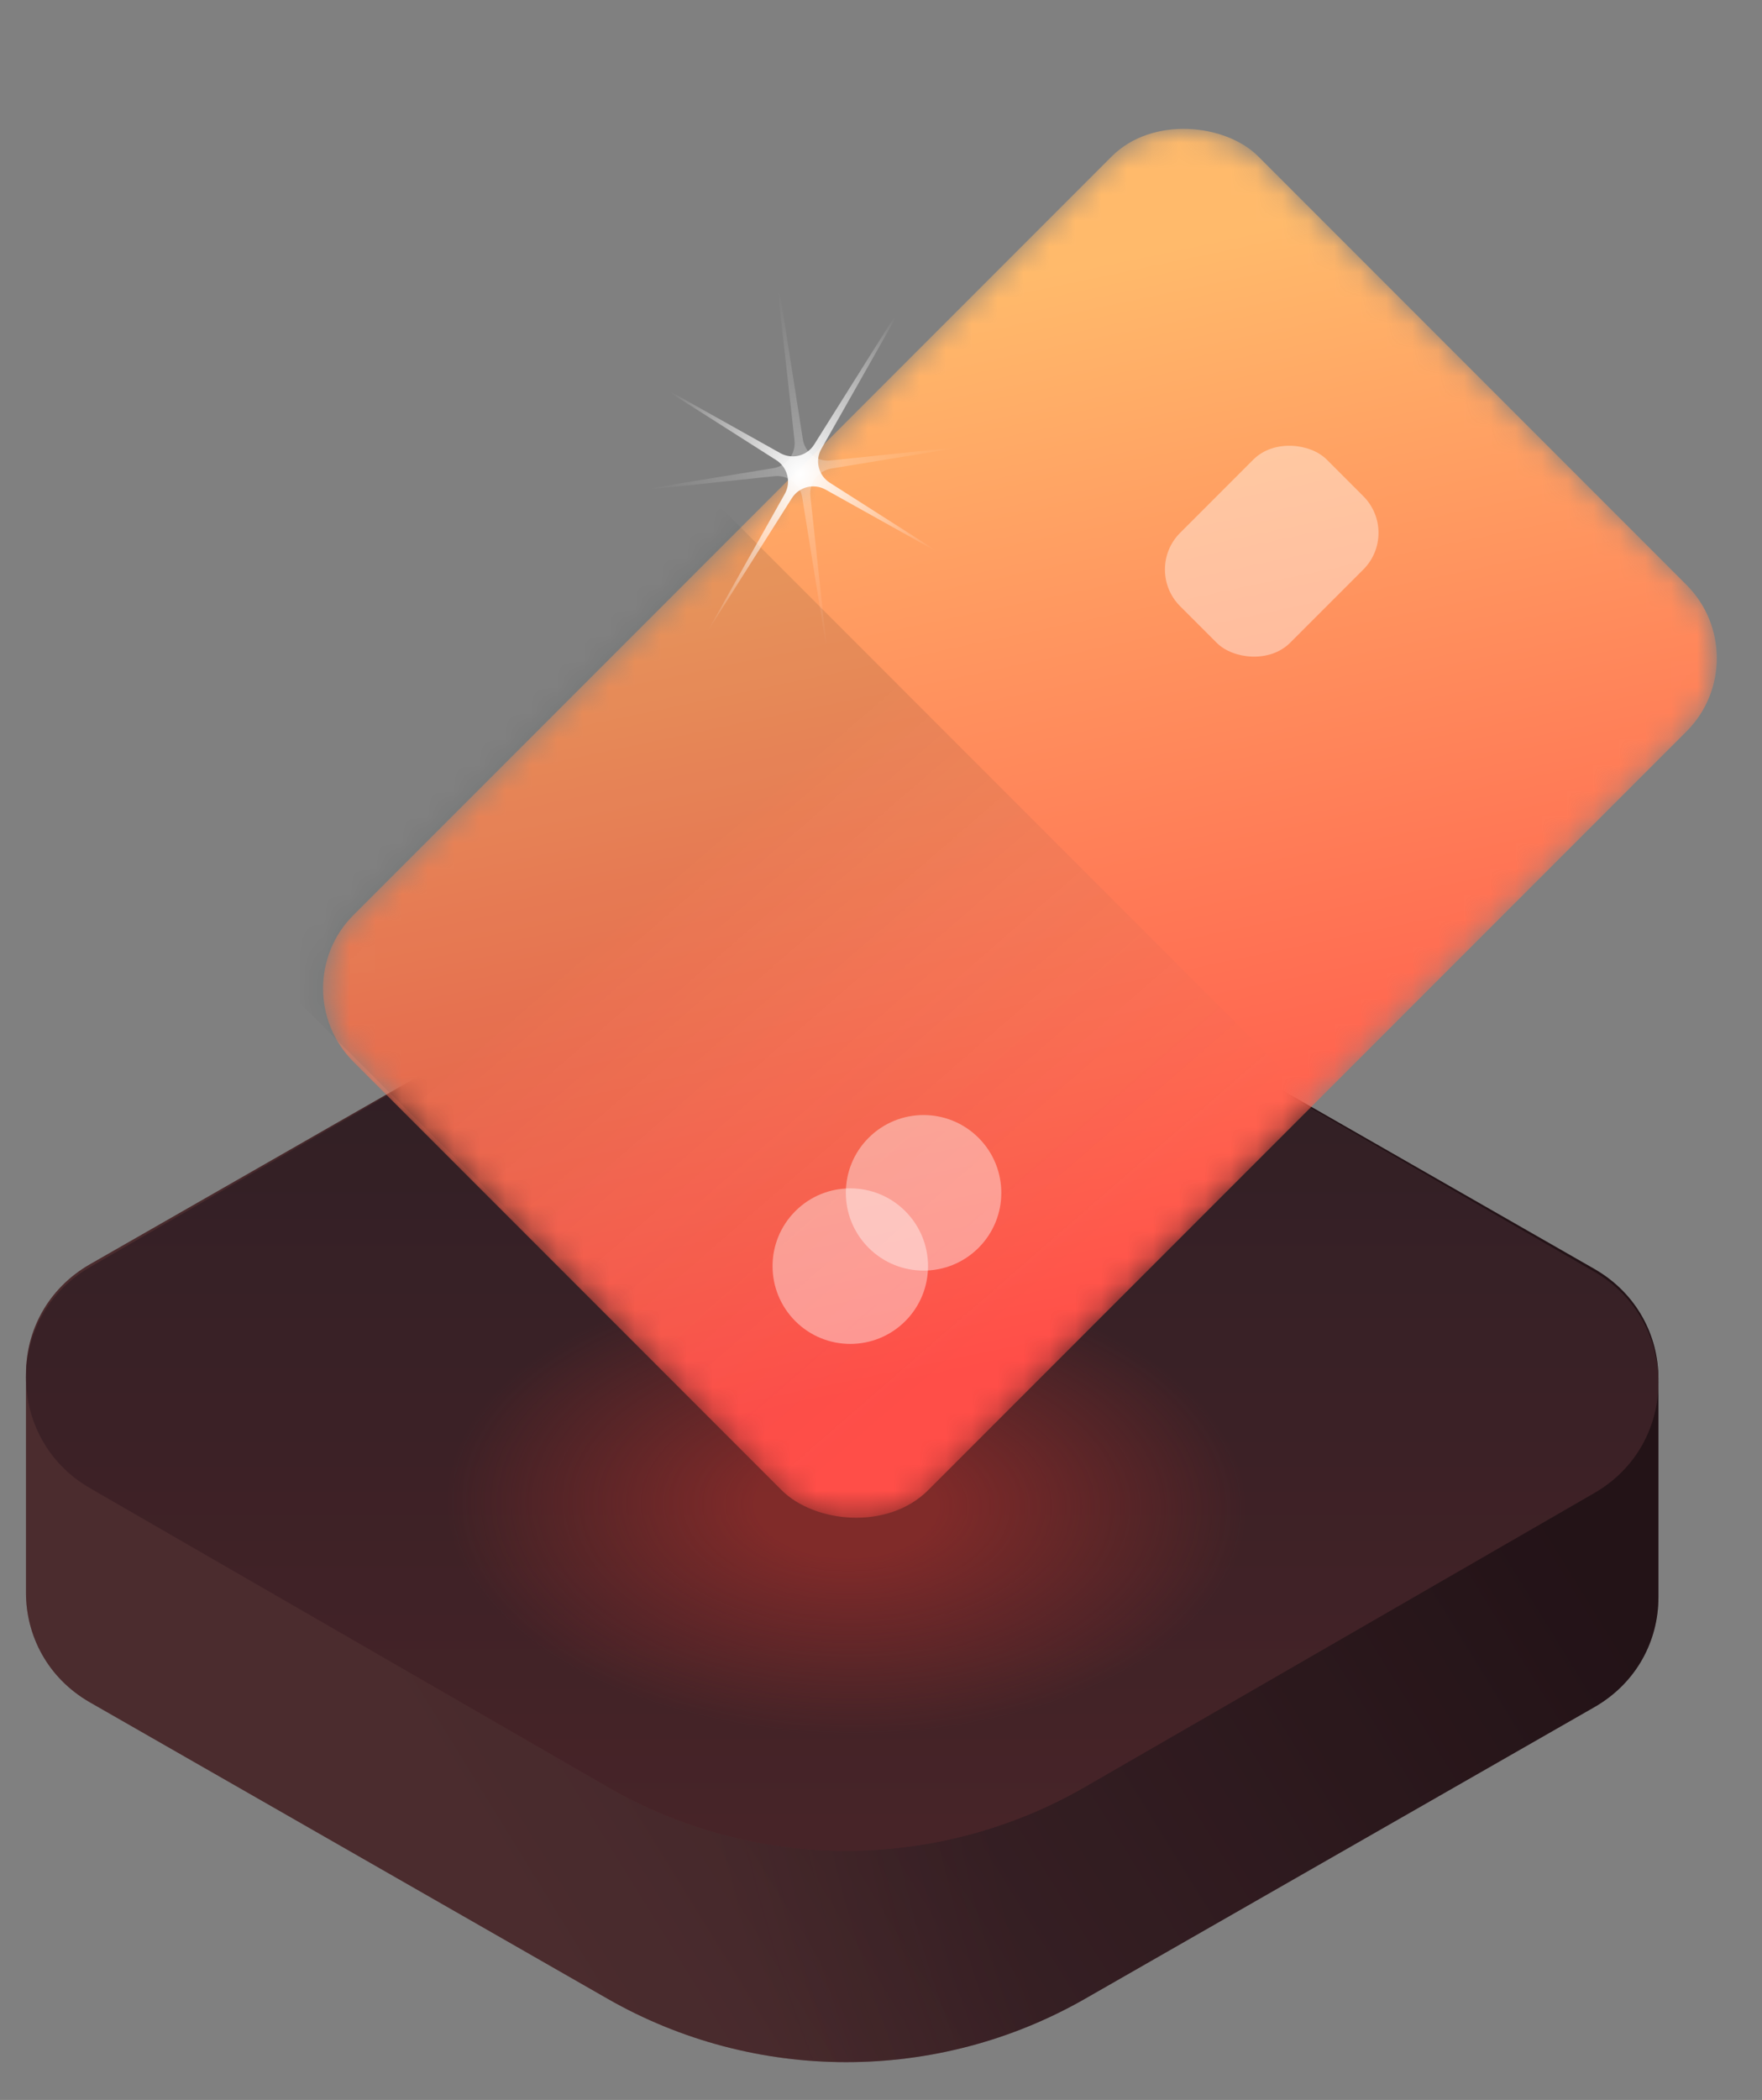 <svg width="68" height="81" viewBox="0 0 68 81" fill="none" xmlns="http://www.w3.org/2000/svg">
<rect x="0" y="0" width="68" height="81" fill="#808080" stroke="none"/>
<path d="M3.476 65.667L23.447 77.096C29.144 80.357 36.18 80.357 41.877 77.096L61.53 65.849C63.181 64.904 64.005 63.257 64.003 61.611V53.185V53.172C64.001 51.53 63.176 49.889 61.53 48.946L41.559 37.517C35.862 34.256 28.826 34.256 23.129 37.517L3.476 48.764C1.825 49.709 1.001 51.356 1.003 53.003V61.428V61.442C1.005 63.084 1.829 64.725 3.476 65.667Z" fill="url(#paint0_linear_74_2577)"/>
<path d="M3.476 65.667L23.447 77.096C29.144 80.357 36.18 80.357 41.877 77.096L61.53 65.849C63.181 64.904 64.005 63.257 64.003 61.611V53.185V53.172C64.001 51.53 63.176 49.889 61.53 48.946L41.559 37.517C35.862 34.256 28.826 34.256 23.129 37.517L3.476 48.764C1.825 49.709 1.001 51.356 1.003 53.003V61.428V61.442C1.005 63.084 1.829 64.725 3.476 65.667Z" fill="url(#paint1_radial_74_2577)" fill-opacity="0.09"/>
<path d="M3.476 65.667L23.447 77.096C29.144 80.357 36.18 80.357 41.877 77.096L61.53 65.849C63.181 64.904 64.005 63.257 64.003 61.611V53.185V53.172C64.001 51.53 63.176 49.889 61.53 48.946L41.559 37.517C35.862 34.256 28.826 34.256 23.129 37.517L3.476 48.764C1.825 49.709 1.001 51.356 1.003 53.003V61.428V61.442C1.005 63.084 1.829 64.725 3.476 65.667Z" fill="#0E1014" fill-opacity="0.3"/>
<path d="M41.559 37.536C35.862 34.25 28.826 34.25 23.129 37.536L3.476 48.873C0.179 50.775 0.179 55.502 3.476 57.404L23.447 68.924C29.144 72.21 36.18 72.21 41.877 68.924L61.53 57.587C64.827 55.685 64.827 50.958 61.53 49.056L41.559 37.536Z" fill="url(#paint2_linear_74_2577)"/>
<path d="M41.559 37.536C35.862 34.25 28.826 34.25 23.129 37.536L3.476 48.873C0.179 50.775 0.179 55.502 3.476 57.404L23.447 68.924C29.144 72.21 36.18 72.21 41.877 68.924L61.53 57.587C64.827 55.685 64.827 50.958 61.53 49.056L41.559 37.536Z" fill="#0E1014" fill-opacity="0.3"/>
<path d="M41.559 37.536C35.862 34.25 28.826 34.25 23.129 37.536L3.476 48.873C0.179 50.775 0.179 55.502 3.476 57.404L23.447 68.924C29.144 72.21 36.18 72.21 41.877 68.924L61.53 57.587C64.827 55.685 64.827 50.958 61.53 49.056L41.559 37.536Z" fill="url(#paint3_radial_74_2577)" fill-opacity="0.65"/>
<mask id="mask0_74_2577" style="mask-type:alpha" maskUnits="userSpaceOnUse" x="12" y="4" width="55" height="55">
<rect x="10.811" y="38.126" width="49.385" height="31.369" rx="4" transform="rotate(-45 10.811 38.126)" fill="url(#paint4_linear_74_2577)"/>
</mask>
<g mask="url(#mask0_74_2577)">
<rect x="10.811" y="38.126" width="49.385" height="31.369" rx="4" transform="rotate(-45 10.811 38.126)" fill="url(#paint5_linear_74_2577)"/>
<rect opacity="0.1" x="3.228" y="30.342" width="25" height="53" rx="5.254" transform="rotate(-45 3.228 30.342)" fill="url(#paint6_linear_74_2577)"/>
<rect opacity="0.4" x="44.129" y="21.968" width="8" height="6" rx="2" transform="rotate(-45 44.129 21.968)" fill="white"/>
<circle opacity="0.4" cx="32.815" cy="48.838" r="3" transform="rotate(-45 32.815 48.838)" fill="white"/>
<circle opacity="0.4" cx="35.643" cy="46.01" r="3" transform="rotate(-45 35.643 46.01)" fill="white"/>
</g>
<path opacity="0.3" d="M29.862 9.803L30.984 16.944C31.064 17.457 31.534 17.817 32.052 17.762L37.344 17.209L32.09 18.072C31.577 18.156 31.22 18.624 31.275 19.139L31.936 25.259L30.959 19.182C30.877 18.671 30.408 18.313 29.891 18.367L24.401 18.946L29.846 18.058C30.361 17.974 30.719 17.503 30.662 16.987L29.862 9.803Z" fill="url(#paint7_radial_74_2577)"/>
<path d="M35.264 11.027L31.698 17.315C31.442 17.767 31.586 18.34 32.025 18.62L36.512 21.481L31.863 18.886C31.409 18.633 30.838 18.777 30.561 19.214L27.269 24.416L30.287 19.051C30.541 18.6 30.396 18.028 29.958 17.749L25.3 14.785L30.115 17.479C30.57 17.733 31.144 17.587 31.42 17.148L35.264 11.027Z" fill="url(#paint8_radial_74_2577)"/>
<defs>
<linearGradient id="paint0_linear_74_2577" x1="60.783" y1="60.028" x2="25.523" y2="81.756" gradientUnits="userSpaceOnUse">
<stop stop-color="#2C1518"/>
<stop offset="1" stop-color="#563034"/>
</linearGradient>
<radialGradient id="paint1_radial_74_2577" cx="0" cy="0" r="1" gradientUnits="userSpaceOnUse" gradientTransform="translate(67.503 75.897) rotate(145.239) scale(42.708 63.464)">
<stop offset="0.596" stop-color="#FE8E6E" stop-opacity="0"/>
<stop offset="0.819" stop-color="#FE8E6E"/>
</radialGradient>
<linearGradient id="paint2_linear_74_2577" x1="32.503" y1="35.071" x2="32.503" y2="71.389" gradientUnits="userSpaceOnUse">
<stop stop-color="#3A262B"/>
<stop offset="1" stop-color="#602D30"/>
</linearGradient>
<radialGradient id="paint3_radial_74_2577" cx="0" cy="0" r="1" gradientUnits="userSpaceOnUse" gradientTransform="translate(32.669 58.071) rotate(90.717) scale(13.319 23.104)">
<stop offset="0.154" stop-color="#A32F2B"/>
<stop offset="0.667" stop-color="#A32F2B" stop-opacity="0"/>
</radialGradient>
<linearGradient id="paint4_linear_74_2577" x1="52.062" y1="40.081" x2="29.755" y2="74.244" gradientUnits="userSpaceOnUse">
<stop stop-color="#FFBA6B"/>
<stop offset="1" stop-color="#FF4E48"/>
</linearGradient>
<linearGradient id="paint5_linear_74_2577" x1="52.062" y1="40.081" x2="29.755" y2="74.244" gradientUnits="userSpaceOnUse">
<stop stop-color="#FFBA6B"/>
<stop offset="1" stop-color="#FF4E48"/>
</linearGradient>
<linearGradient id="paint6_linear_74_2577" x1="15.728" y1="30.342" x2="12.924" y2="70.061" gradientUnits="userSpaceOnUse">
<stop offset="0.466" stop-color="#0E1014"/>
<stop offset="1" stop-color="#55627A" stop-opacity="0"/>
</linearGradient>
<radialGradient id="paint7_radial_74_2577" cx="0" cy="0" r="1" gradientUnits="userSpaceOnUse" gradientTransform="translate(30.957 18.227) rotate(82.869) scale(7.1 5.946)">
<stop stop-color="white"/>
<stop offset="1" stop-color="white" stop-opacity="0"/>
</radialGradient>
<radialGradient id="paint8_radial_74_2577" cx="0" cy="0" r="1" gradientUnits="userSpaceOnUse" gradientTransform="translate(30.879 18.302) rotate(121.356) scale(7.1 5.946)">
<stop stop-color="white"/>
<stop offset="1" stop-color="white" stop-opacity="0"/>
</radialGradient>
</defs>
</svg>
